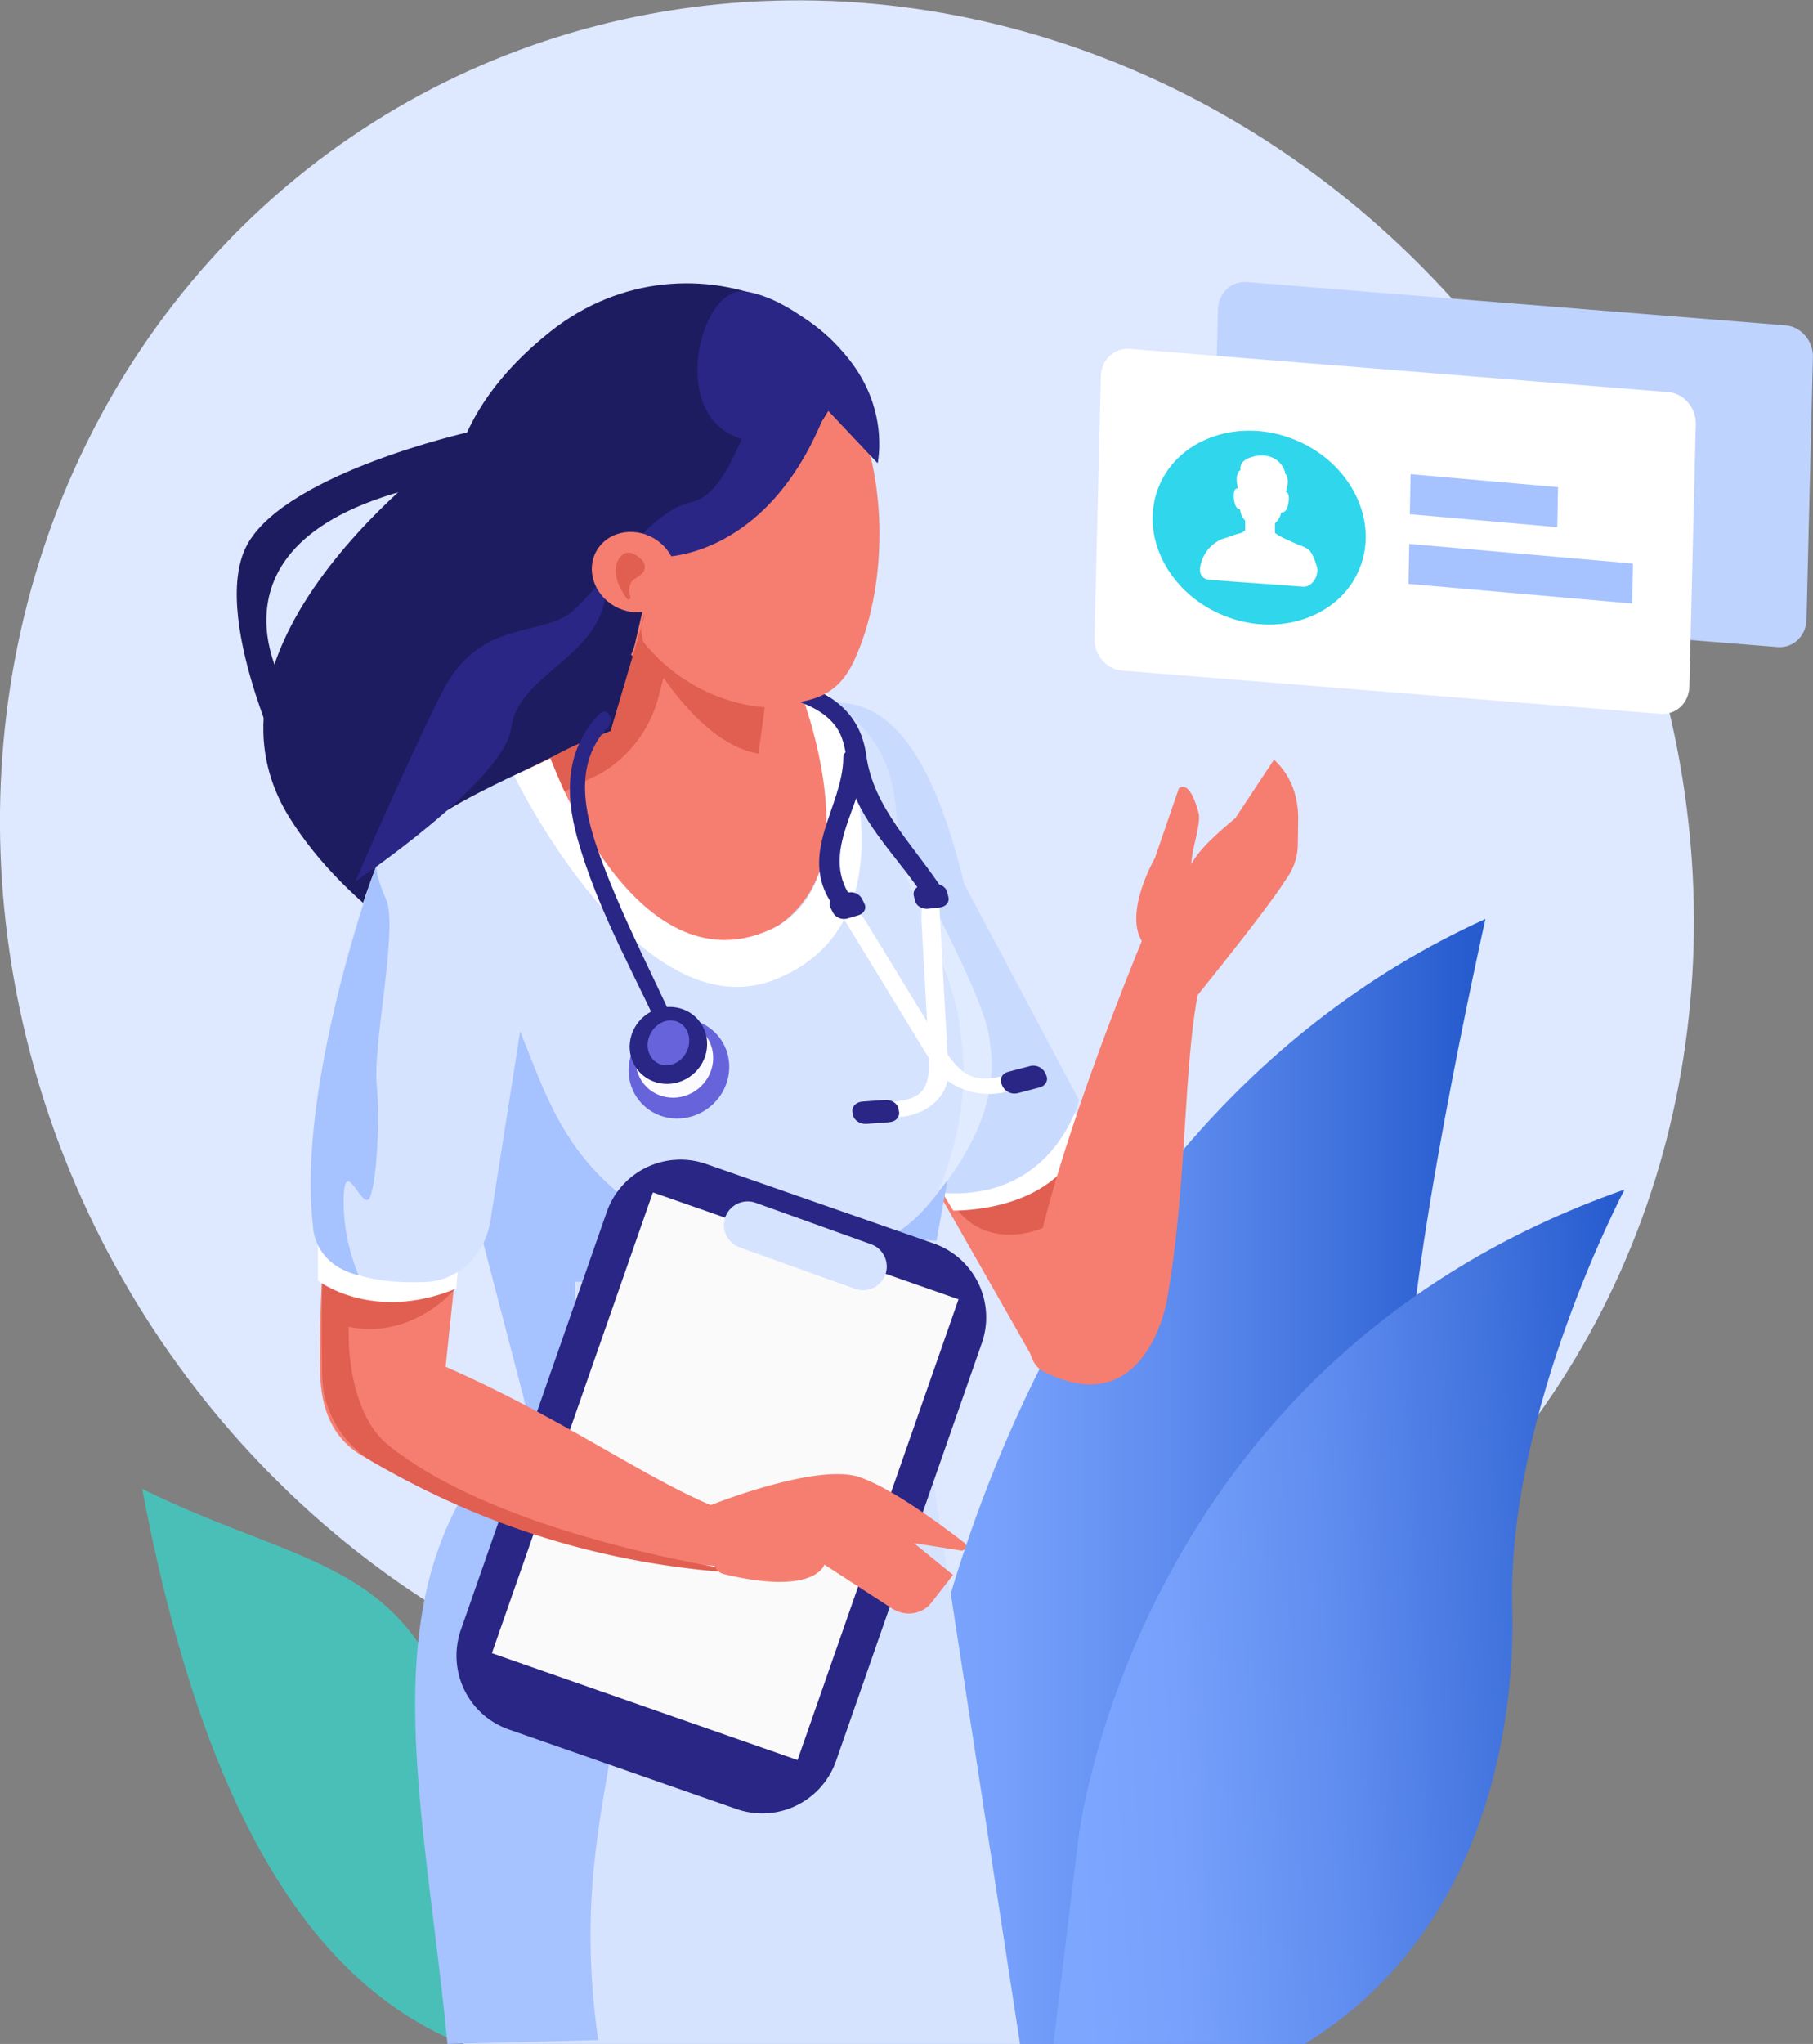 <svg viewBox="0 0 809.61 912.24" xmlns="http://www.w3.org/2000/svg" xmlns:xlink="http://www.w3.org/1999/xlink"><rect x="0" y="0" width="809.61" height="912.24" fill="#808080" stroke="none"/><linearGradient id="a" gradientUnits="userSpaceOnUse" x1="391.1" x2="663.34" y1="661.19" y2="661.19"><stop offset=".04" stop-color="#7da6ff"/><stop offset=".21" stop-color="#76a0fb"/><stop offset=".46" stop-color="#618ef0"/><stop offset=".77" stop-color="#4072dd"/><stop offset=".97" stop-color="#275ccf"/></linearGradient><linearGradient id="b" gradientTransform="matrix(1 0 .05 1 -32.49 0)" x1="461.77" x2="734.02" xlink:href="#a" y1="721.57" y2="721.57"/><ellipse cx="378.42" cy="388.97" fill="#dee8ff" rx="371.23" ry="395.74" transform="matrix(.845 -.534 .534 .845 -149.26 262.29)"/><path d="m208.7 792.94c-17.56-97.72-69.94-91.19-145.21-128.41 23.51 123.77 65.32 215.75 141.31 247.09z" fill="#4abfb8"/><path d="m406.17 792.94s33.17-281.09 257.17-382.8c0 0-37 164.57-34.36 220.17s-37.87 213-125.68 281.93h-112.2z" fill="url(#a)"/><path d="m481.41 821.63s23.59-213.49 244.06-290.73c0 0-52.58 99.41-50.15 186.6 1.19 42.46-7.25 142.38-92.69 194.74h-112.21z" fill="url(#b)"/><path d="m207.59 195.28s-129.19 89-78 170.16 184.5 112.88 184.5 112.88l45.77-278.82z" fill="#1e1c61"/><path d="m436.9 419.85 80.02 152.31-56.87 31.91-96.24-168.78z" fill="#f57e71"/><path d="m427.23 539.44 56.19-28.71s4.58 30.61-20.42 38.35-35.77-9.64-35.77-9.64z" fill="#e05f51"/><path d="m425.68 540.29s48.46 1.26 58.47-35.07l-15-30.09-63 33.24z" fill="#fff"/><path d="m371.23 313.74c29.12-2.06 47 29.92 59.37 80.91l51.26 96.35s-16 65.37-97.54 32.28c-112.95-45.86-13.09-209.54-13.09-209.54z" fill="#c9daff"/><path d="m237.17 663.89c-43.95 75.11-30.17 248.35-30.17 248.35h248.49l-39-253.59z" fill="#d6e3ff"/><path d="m267.1 910.51c-15.31-109.19 27.07-140.51 8.29-262.46l-38.22-17.74c-76.58 68.91-48.81 163.93-37.35 281.93z" fill="#a6c2ff"/><path d="m404.75 655.77c.3-18.67 10.7-79.66 15.21-115 4.22-33.05 24.56-28.14 17.43-68.42-.94-22-34.19-78.45-35.87-94.5-2.68-25.38 1.73-52.28-51.65-77.27l-23.47 5.09a154.86 154.86 0 0 0 -32.2 10.77c-108.82 50.4-132.54 52.86-125 116.6 1.23 32.77 20.74 7.27 26.62 29 11.27 41.65 55.23 84 39.74 157.07-3.12 14.73-14.66 24.77-1.53 34.55 56.97 42.34 169.97 50.68 170.72 2.11z" fill="#d6e3ff"/><path d="m416.94 655.45c.07 1.58.15-.11 0 0z" fill="#ff5cab"/><path d="m442.1 466c-.94-22-39.9-84.44-41.59-100.5l-.16 10.08c1.85 17.62 27.31 60.27 28.33 84.4 6.72 37.94-10.26 72.61-10.26 72.61s29.74-32.36 23.68-66.59z" fill="#e0ebff"/><path d="m228.5 437-22.77 79.08 29.87 114.5 21.21 14.87v-100.33c-15.87-31.35-22.58-69.37-28.31-108.12z" fill="#a6c2ff"/><path d="m234.14 344.08s42.11 100.92 103.28 74.62 16.85-117.57 16.85-117.57-63.53 13.07-120.13 42.95z" fill="#f57e71"/><path d="m245.83 338.47s37.1 104 98.17 76.42c47.39-21.43 13-107.5 13-107.5l12.78 2.46s46 98.92-23.17 127.15c-60.89 24.84-117-90.73-117-90.73z" fill="#fff"/><path d="m232.1 460c15 35.66 24.71 81.25 108.83 102.4 0 0-74.48 14.6-93.49 8.13s-15.34-110.53-15.34-110.53z" fill="#a6c2ff"/><path d="m423.1 526.83s-2.23 2.73-2.89 3.66c-3.26 4.57-13.8 18.34-24.6 21.77l22.6 1.5" fill="#a6c2ff"/><path d="m328.87 807.39-101.63-35.49a34.9 34.9 0 0 1 -21.44-44.45l65.14-186.51a34.88 34.88 0 0 1 44.44-21.43l101.62 35.49a34.91 34.91 0 0 1 21.44 44.45l-65.12 186.55a34.89 34.89 0 0 1 -44.45 21.39z" fill="#292685"/><path d="m214.89 586.36h217.84v144.58h-217.84z" fill="#fafafa" transform="matrix(.33 -.944 .944 .33 -404.77 747.19)"/><path d="m334.63 699.78c-63.89-2.52-121.13-19.87-172.68-49.9-13.87-8.08-18.64-21.69-19-37.19-.76-35.53 2.9-103.56 14.92-113.82l46.59 59-5.46 52.13c60.24 26.52 96.8 56.2 133.61 67.38z" fill="#f57e71"/><path d="m173.12 644.73c-12.48-10.13-17-31-17.35-46.48-.53-25.06-.48-63.78 3.81-88l-4-4.62c-12 10.26-12.43 73.32-11.67 108.85a45.81 45.81 0 0 0 23 38.2c51.55 30 108.79 47.39 172.68 49.91-.07-.04-112.92-14.37-166.47-57.86z" fill="#e05f51"/><path d="m317.34 671.79s47.31-19 66.44-12.53c14.05 4.75 35.84 20.78 46.44 29a2 2 0 0 1 -1.49 3.7l-20.59-3.25 17.44 14.19-9.69 12.45c-4.09 5.25-11.74 6.32-17.66 2.48l-30.09-19.54s-3.91 14.11-45 4.23c-9.62-2.35-5.8-30.73-5.8-30.73z" fill="#f57e71"/><path d="m151 577.86 52.29-2.67s-20.59 25.06-51.65 16z" fill="#e05f51"/><path d="m142 571.59s24.35 18.89 61.75 3.5l2.15-26.93-63.9-4.53z" fill="#fff"/><path d="m236.13 435.94-17.13 108.84c-2.46 15.62-14.41 26.85-29.15 27.43-21.87.85-50-3-50-28.52-.13-70.5 15.85-125.45 28.41-157.73 5.45-14 21-17.32 38.5-28.23 2.83-1.76.83 13.81 4 16.09 19.01 13.89 29.09 38.49 25.37 62.12z" fill="#d6e3ff"/><path d="m168.19 386s-35.88 97.43-28.41 161.19c0 0-.11 17 20.39 22a84.68 84.68 0 0 1 -6.7-34.61c.5-19.34 8.72 6.81 11.71-.18s4.53-32.88 3-50.94 9.64-69.79 4.25-82-4.24-15.46-4.24-15.46z" fill="#a6c2ff"/><g fill="#f57e71"><path d="m521.12 580.31c11.85-68.37 4.67-124.56 22.45-167.82l-29.73-2.06s-78.95 185.57-48.09 201.57c46.12 23.75 55.37-31.69 55.37-31.69z"/><path d="m535.26 363c1.12 4.36-2.88 15.4-3.24 22.09a205.06 205.06 0 0 0 1.43 34.91s-12.59 14.14-22.58 1.41 4.85-38.4 4.85-38.4l10.7-31.15s4.73-4.86 8.84 11.14z"/><path d="m579.54 377.32c.1-5.84.19-12.31.19-12.31-.16-10.28-3.37-18.95-10.81-26l-17.3 26.16c-11.49 9.6-20.68 18.22-21.29 26l-6.76 4.16a3.26 3.26 0 0 0 -1.51 2.81l.51 33.88a3.24 3.24 0 0 0 5.28 2.56c2.22-1.92 5.28-4.8 8.8-8.23l-6 22.92s34.81-42.69 43.51-56.66l.32-.47a26.16 26.16 0 0 0 5.06-14.82z"/></g><path d="m348.05 310.55c12.16 3.05 24 7.95 27.91 18.9 3 8.46 2.15 17.09 5.7 25.58 7 16.67 21.36 30.46 31.42 45.93 3 4.56 11.32 1.36 8.34-3.22-13.34-20.51-31.39-37.11-34.59-60.65-2.49-18.28-14.76-28.52-35.95-33.84-5.91-1.48-8.77 5.81-2.83 7.3z" fill="#292685"/><path d="m376.59 338.11c-.14 21.89-20.46 42.8-5 65.4 3.08 4.5 11.43 1.31 8.33-3.22-14-20.42 6-41.29 6.11-61.28 0-5-9.43-5.93-9.46-.9z" fill="#292685"/><path d="m411.49 410.9 3.39 60.5c.15 13.07-.93 20.5-20.53 20.45.33 2.25.69 4.5 1.16 6.74l3 .06c14.38.29 25.64-9.07 25-21l-4-72.49c-.71-11.89-8.67-5.94-8.02 5.74z" fill="#fff"/><path d="m385.07 491.66 10.17-.74c2.86-.21 5.57 1.57 6 4l.23 1.23c.46 2.39-1.51 4.51-4.37 4.72l-10.17.75c-2.86.21-5.58-1.58-6-4l-.24-1.23c-.45-2.39 1.52-4.52 4.38-4.73z" fill="#292685"/><path d="m386.8 411.5 33.88 55.5c7.85 11.81 13.35 18.14 30.94 12 1.08 2.13 2.13 4.26 3.07 6.43l-2.69 1c-12.75 4.76-28.59-.12-35.26-11l-40.61-66.45c-6.67-11.04 4.12-8.19 10.67 2.52z" fill="#fff"/><path d="m459.86 475.83-9.6 2.52c-2.7.71-4.05 3.17-3 5.46l.54 1.18a6 6 0 0 0 6.82 2.88l9.59-2.52c2.71-.71 4.06-3.17 3-5.46l-.54-1.18a6 6 0 0 0 -6.81-2.88z" fill="#292685"/><path d="m414.48 405.61 5.18-.58c2.68-.29 4.42-2.36 3.87-4.61l-.57-2.31c-.54-2.26-3.17-3.84-5.85-3.54l-5.18.57c-2.69.29-4.42 2.36-3.87 4.61l.56 2.32c.55 2.25 3.17 3.83 5.86 3.54z" fill="#292685"/><path d="m378.51 409.91 4.85-1.43c2.52-.75 3.69-3.09 2.61-5.24l-1.11-2.24a5.7 5.7 0 0 0 -6.53-2.53l-4.85 1.44c-2.52.75-3.69 3.09-2.61 5.23l1.12 2.21a5.66 5.66 0 0 0 6.52 2.56z" fill="#292685"/><path d="m797.34 145.21-240.54-19.32c-6.92-.56-12.73 4.93-12.91 12.19l-2.89 117.17c-.18 7.26 5.34 13.66 12.27 14.21l240.53 19.33c6.93.55 12.74-4.93 12.91-12.2l2.86-117.16c.22-7.27-5.3-13.66-12.23-14.22z" fill="#bfd3ff"/><path d="m741.52 318.61-240.52-19.33c-6.92-.55-12.44-6.95-12.26-14.21l2.85-117.17c.18-7.26 6-12.75 12.91-12.19l240.5 19.29c6.92.56 12.44 7 12.27 14.22l-2.86 117.16c-.16 7.3-5.96 12.78-12.89 12.23z" fill="#fff"/><ellipse cx="562.5" cy="235.23" fill="#2fd6ec" rx="42.35" ry="48.44" transform="matrix(.381 -.924 .924 .381 130.63 665.61)"/><path d="m695.76 217.43-65.84-5.78-.34 17.85 65.84 5.77z" fill="#a6c2ff"/><path d="m629.32 242.75-.34 17.85 99.9 8.77.34-17.85z" fill="#a6c2ff"/><path d="m381.87 575.24-51.59-18.52a10.6 10.6 0 0 1 -6.38-13.53 10.61 10.61 0 0 1 13.52-6.38l51.58 18.52a10.62 10.62 0 0 1 6.39 13.53 10.61 10.61 0 0 1 -13.52 6.38z" fill="#d6e3ff"/><path d="m209 192.92s-79.34 17.91-98 49.08 18.12 105.52 18.12 105.52l-1.14-39.38s-48.29-74.41 78.54-94.68c85.12-13.66 2.48-20.54 2.48-20.54z" fill="#1e1c61"/><path d="m303.64 366.61 4.13.82c13.92 2.81 26.78-5.66 28.57-18.82l10.07-74.15c1.79-13.16-8.15-26.21-22.08-29l-4.12-.83c-13.93-2.8-26.79 5.67-28.58 18.82l-20.77 69c-1.79 13.17 18.85 31.36 32.78 34.16z" fill="#f57e71"/><path d="m270.52 154.34c12-20.55 31.06-24.64 49.18-13.54 17.24-7.58 38.6 2.22 54.89 28.18 22.69 36.15 22 87.26 9.43 119.72-6.81 17.57-15 29.92-56.82 23.87-28.33-4.59-46.38-15.72-63.11-42.37-22.68-36.15-11.09-85.9 6.43-115.86z" fill="#f57e71"/><path d="m341.51 315.61s-33.51-.61-56.63-32.25c0 0 23.08 47.75 53.82 53z" fill="#e05f51"/><path d="m245.83 338.47s8.15-5.59 26.86-12.09l15.31-52.16s-7.23 10.56 8.8 26.47l-2.82 10.6a55.8 55.8 0 0 1 -25.61 33.85l-16.27 8.12z" fill="#e05f51"/><path d="m267.68 243.24s44.47 10.75 62.5-49.56c0 0 6.5-20.73 1.43-28.44s-63.93 78-63.93 78z" fill="#b2b1b3"/><path d="m369.91 183.33c-47.75 78.74-77.49 57.39-78.34 69.49 0 0-7.52 32.32-7.54 32.39-4.37 24.13-29 15.09-52.17 23.53h-.07s-79.35-86.64 14-160.78c63.19-50.16 153.91-5.17 146.07 58.66z" fill="#1e1c61"/><path d="m158.76 393.34s66.35-44.83 69.48-68.33 37.15-31 41.84-57.39l25.41-19.06s48.87 1.44 74.3-67.65c0 0-5.25-13.42-21.23-8.73s-19.64 47.35-39.79 51.9-39.1 36.77-53.15 48.74-41.44 2.75-58.34 36.41-38.52 84.11-38.52 84.11z" fill="#292685"/><ellipse cx="283.18" cy="255.4" fill="#f57e71" rx="17.51" ry="19.22" transform="matrix(.491 -.871 .871 .491 -78.4 376.58)"/><path d="m286.31 256.39a4.38 4.38 0 0 0 .12-6.7c-2.91-2.74-7.32-5.28-10.39.33s.66 12.68 3.89 17.14a.85.85 0 0 0 1.54-.68c-.78-2.88-.89-6.27 1.94-8.08 1.18-.75 2.13-1.4 2.9-2.01z" fill="#e05f51"/><path d="m369.91 183.33 22 23.31s5.73-25.08-14.64-48.5c0 0-21.68-24.56-44.43-28.08s-39.27 73.4 14.91 66.71z" fill="#292685"/><path d="m305.25 465.56c-12.12-27.28-26.25-53.56-36.73-81.84-6.85-18.55-13.42-41.88 3-59.25 3.28-3.47-.65-9.2-4-5.69-15.12 16-15.15 35.61-9.81 54.93 9.3 33.61 27.25 63.88 41.07 95 1.84 4.15 8.31 1 6.46-3.17z" fill="#292685"/><ellipse cx="303.42" cy="477.07" fill="#6763db" rx="22.79" ry="21.98" transform="matrix(.776 -.63 .63 .776 -232.82 297.88)"/><ellipse cx="301.39" cy="472.91" fill="#fbfbff" rx="17.56" ry="16.93" transform="matrix(.776 -.63 .63 .776 -230.64 295.65)"/><ellipse cx="298.7" cy="466.71" fill="#292685" rx="17.56" ry="16.93" transform="matrix(.776 -.63 .63 .776 -227.34 292.6)"/><path d="m306.81 460.1c2.29 4.67.42 10.85-4.17 13.8s-10.17 1.56-12.46-3.11-.42-10.79 4.17-13.79 10.18-1.57 12.46 3.1z" fill="#6763db"/><path d="m581.82 261.85c4.33.32 7.29-5.26 6.28-8.8s-2.33-6.51-3.6-7.59a12.54 12.54 0 0 0 -3.81-2c-1.3-.5-3-1.26-4.61-2l-1.64-.73-3.28-1.61-1.46-1a3.39 3.39 0 0 1 -.34-.23 3.84 3.84 0 0 1 0-.59v-3.78a8.15 8.15 0 0 0 2.76-4.8c2.25.21 2.91-2.44 3.23-4.26.22-1.29.59-4.47-1.14-4.92 0-.21.1-.42.15-.6a15 15 0 0 0 .69-3.46 6.7 6.7 0 0 0 -.66-3.47 1.84 1.84 0 0 0 -.53-.64 3 3 0 0 0 -.21-1.28 10.35 10.35 0 0 0 -6.44-6.24 14.13 14.13 0 0 0 -8.39.19c-2 .58-4.72 1.88-4.93 4.81a1.87 1.87 0 0 0 .18 1 1.24 1.24 0 0 0 -.89.65 6.38 6.38 0 0 0 -.92 3.36 15.81 15.81 0 0 0 .44 3.54c0 .18.07.38.11.59-2.16-.19-1.93 3.36-1.76 4.79.2 1.77.7 4.37 2.74 4.62a9.88 9.88 0 0 0 .54 2.3 7.58 7.58 0 0 0 1.71 2.65s0 0 0 0v3.87a3.26 3.26 0 0 1 0 .45c0-.08-.38.27-.47.35l-1 .76-.9.25-.22.05c-.59.14-1.19.32-1.81.53h-.07c-.78.26-1.56.56-2.33.85-1.4.54-2.79.83-4.15 1.39a16.39 16.39 0 0 0 -9.15 12.4c-.47 3.12 1.16 5.27 4.25 5.56zm-6.88-37.27c0 .17-.07.34-.09.46.03-.14.06-.3.09-.46z" fill="#fff"/></svg>
